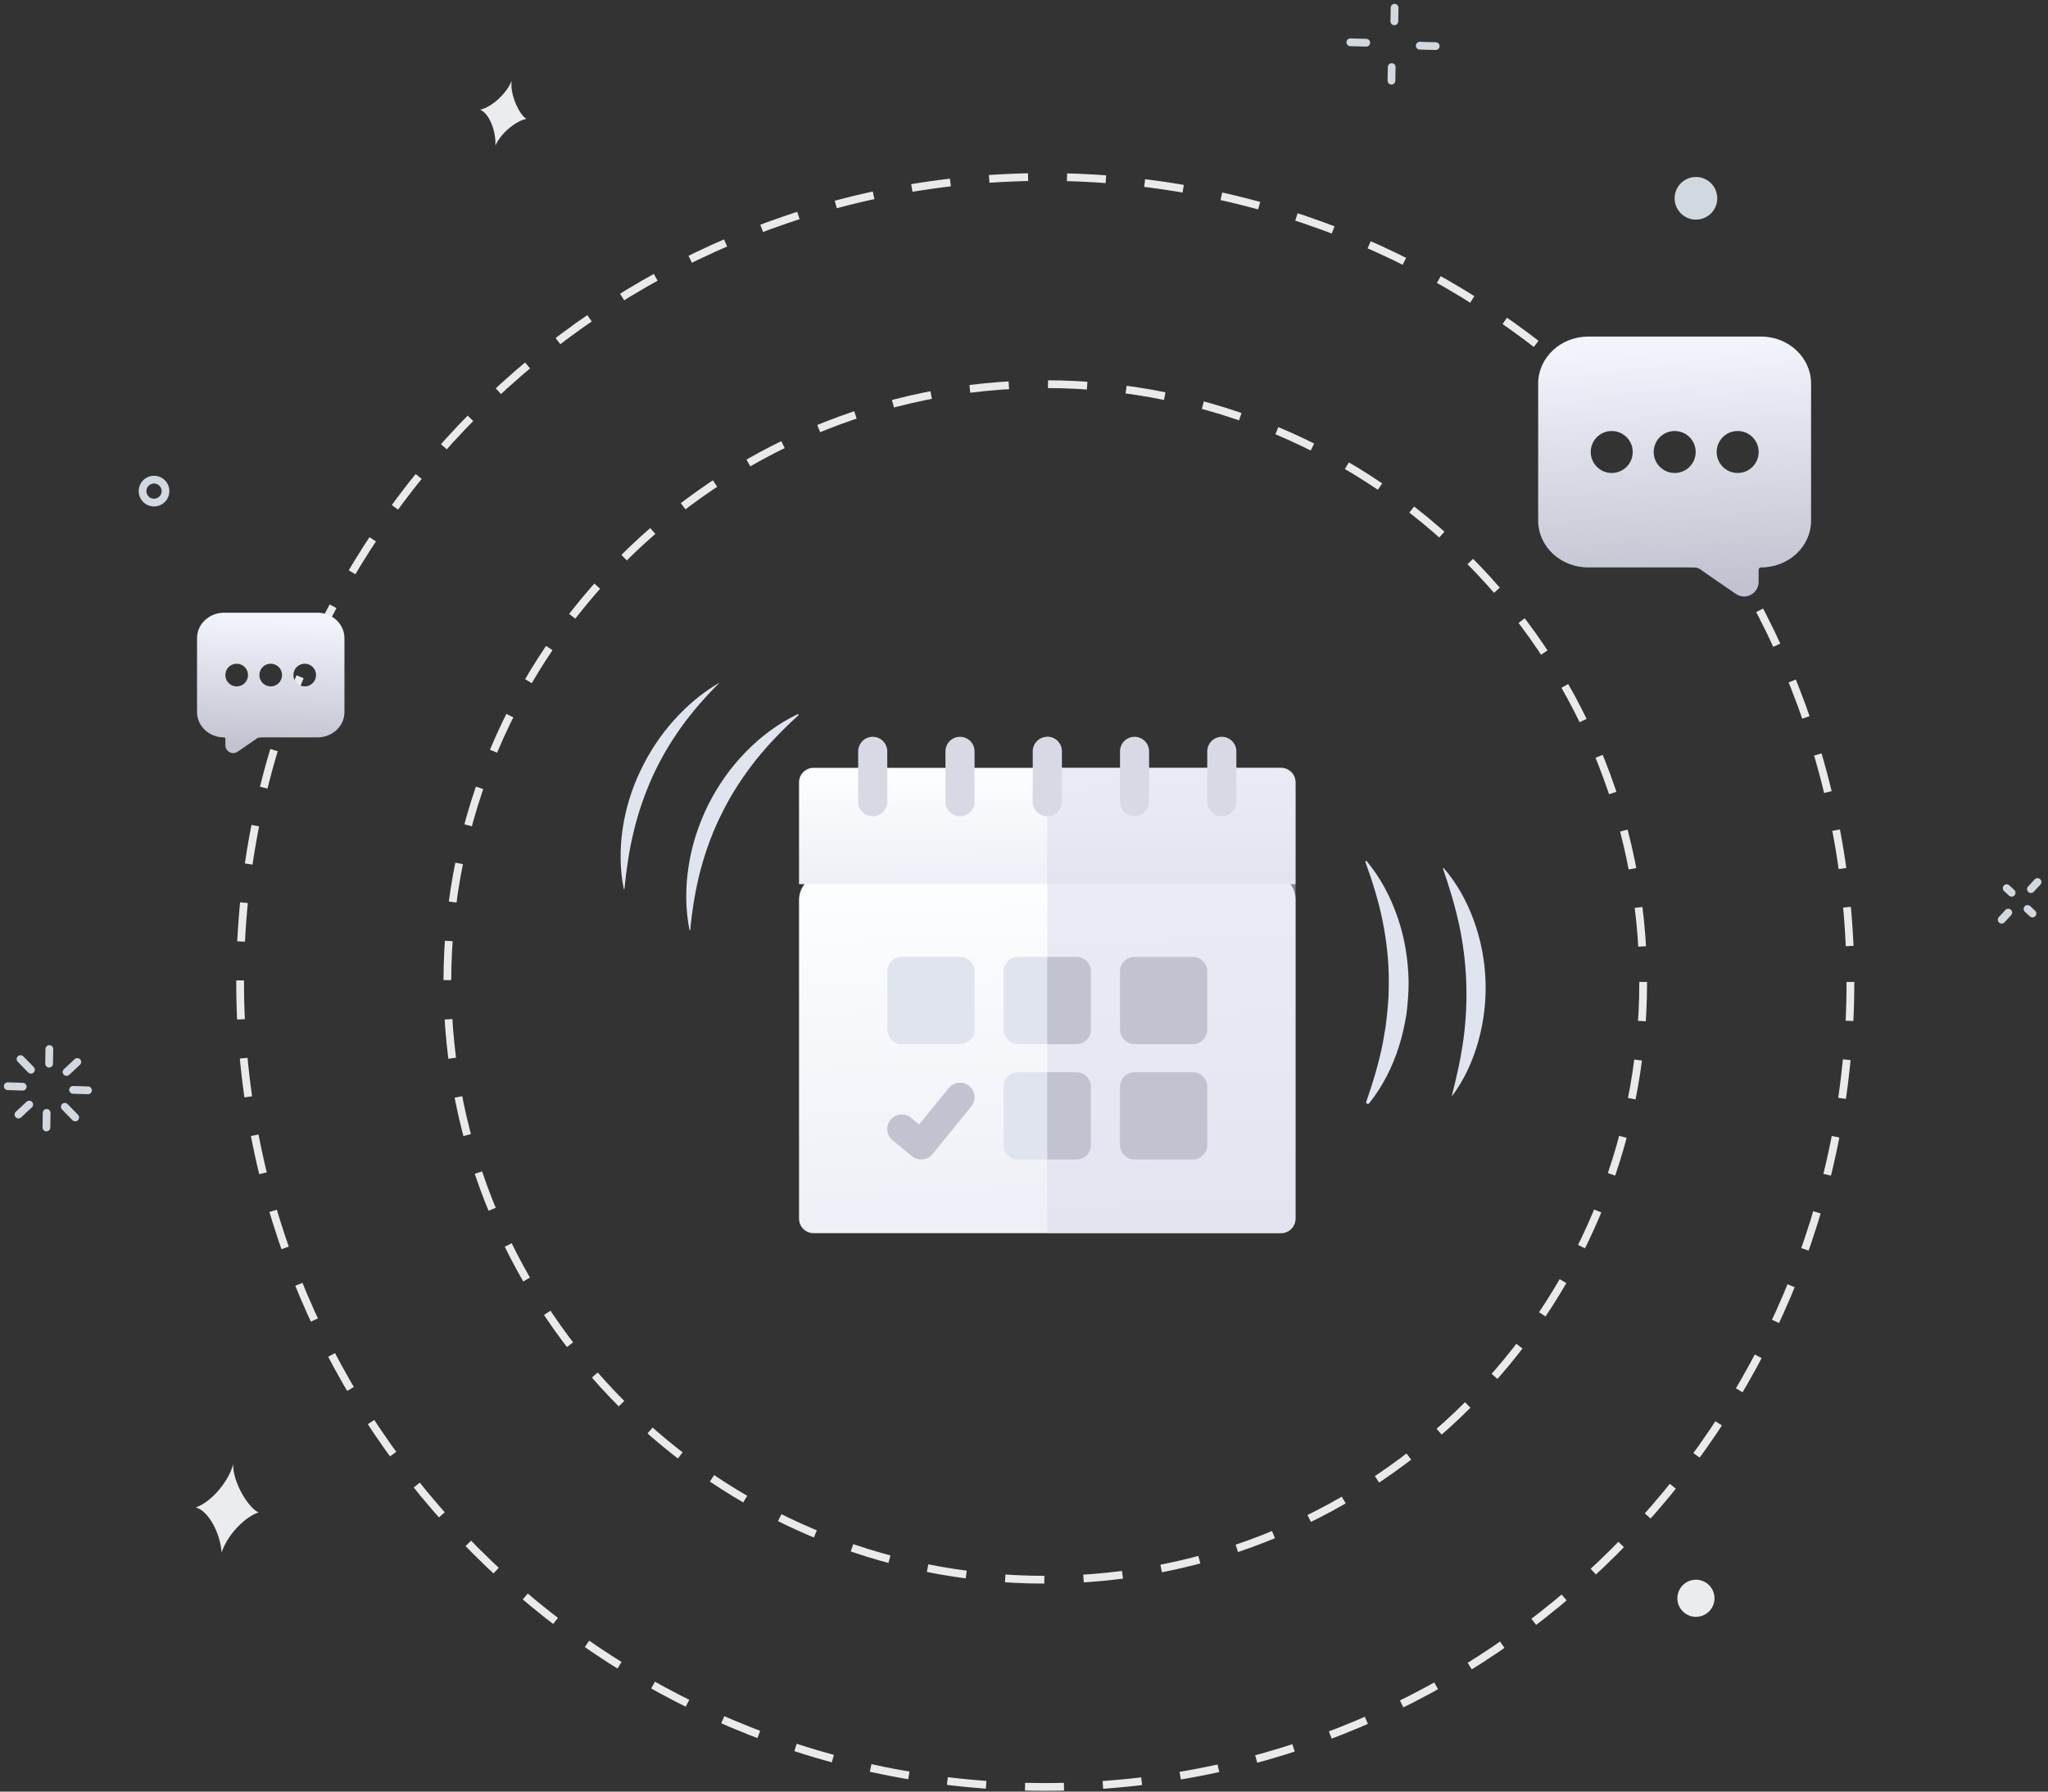 <svg width="264" height="231" viewBox="0 0 264 231" fill="none" xmlns="http://www.w3.org/2000/svg">
<rect x="0" y="0" width="264" height="231" fill="#333333" stroke="none"/>
<g clip-path="url(#clip0_7663_53663)">
<path d="M104.809 113.096C103.7 113.65 103 114.783 103 116.022V157.125C103 158.16 103.839 159 104.875 159H165.125C166.16 159 167 158.16 167 157.125V115.932C167 114.745 166.339 113.656 165.286 113.109C164.833 112.873 164.329 112.75 163.818 112.75H106.272C105.764 112.75 105.263 112.868 104.809 113.096Z" fill="url(#paint0_linear_7663_53663)"/>
<path d="M167 114V157.125C167 158.16 166.16 159 165.125 159H135V112.75H164.596L167 114Z" fill="#D8DBEA" fill-opacity="0.5"/>
<path d="M167 100.875C167 99.84 166.16 99 165.125 99H104.875C103.839 99 103 99.84 103 100.875V114H167V100.875Z" fill="url(#paint1_linear_7663_53663)"/>
<path d="M167 100.875V114H135V99H165.125C166.16 99 167 99.84 167 100.875Z" fill="#D8DBEA" fill-opacity="0.5"/>
<path d="M112.5 95C111.464 95 110.625 95.84 110.625 96.875V103.375C110.625 104.41 111.464 105.25 112.5 105.25C113.536 105.25 114.375 104.41 114.375 103.375V96.875C114.375 95.84 113.536 95 112.5 95ZM123.75 95C122.715 95 121.875 95.84 121.875 96.875V103.375C121.875 104.41 122.715 105.25 123.75 105.25C124.785 105.25 125.625 104.41 125.625 103.375V96.875C125.625 95.84 124.785 95 123.75 95ZM135 95C133.965 95 133.125 95.84 133.125 96.875V103.375C133.125 104.41 133.965 105.25 135 105.25C136.035 105.25 136.875 104.41 136.875 103.375V96.875C136.875 95.84 136.035 95 135 95Z" fill="#D7D9E4"/>
<path d="M136.875 96.875V103.375C136.875 104.41 136.035 105.25 135 105.25V95C136.035 95 136.875 95.84 136.875 96.875ZM146.25 95C145.215 95 144.375 95.84 144.375 96.875V103.375C144.375 104.41 145.215 105.25 146.25 105.25C147.285 105.25 148.125 104.41 148.125 103.375V96.875C148.125 95.84 147.285 95 146.25 95ZM157.5 95C156.465 95 155.625 95.84 155.625 96.875V103.375C155.625 104.41 156.465 105.25 157.5 105.25C158.535 105.25 159.375 104.41 159.375 103.375V96.875C159.375 95.84 158.535 95 157.5 95Z" fill="#D7D9E4"/>
<path d="M123.75 123.375H116.25C115.214 123.375 114.375 124.214 114.375 125.25V132.75C114.375 133.785 115.214 134.625 116.25 134.625H123.75C124.785 134.625 125.625 133.785 125.625 132.75V125.25C125.625 124.214 124.785 123.375 123.75 123.375Z" fill="#E0E4EF"/>
<path d="M153.75 123.375H146.25C145.214 123.375 144.375 124.214 144.375 125.25V132.75C144.375 133.785 145.214 134.625 146.25 134.625H153.75C154.785 134.625 155.625 133.785 155.625 132.75V125.25C155.625 124.214 154.785 123.375 153.75 123.375Z" fill="#C1C3D0"/>
<path d="M138.75 138.25H131.25C130.214 138.25 129.375 139.089 129.375 140.125V147.625C129.375 148.66 130.214 149.5 131.25 149.5H138.75C139.785 149.5 140.625 148.66 140.625 147.625V140.125C140.625 139.089 139.785 138.25 138.75 138.25Z" fill="#E0E4EF"/>
<path d="M140.625 140.125V147.625C140.625 148.66 139.785 149.5 138.75 149.5H135V138.25H138.75C139.785 138.25 140.625 139.09 140.625 140.125Z" fill="#C1C3D0"/>
<path d="M138.75 123.375H131.25C130.214 123.375 129.375 124.214 129.375 125.25V132.75C129.375 133.785 130.214 134.625 131.25 134.625H138.75C139.785 134.625 140.625 133.785 140.625 132.75V125.25C140.625 124.214 139.785 123.375 138.75 123.375Z" fill="#E0E4EF"/>
<path d="M140.625 125.25V132.75C140.625 133.785 139.785 134.625 138.75 134.625H135V123.375H138.75C139.785 123.375 140.625 124.215 140.625 125.25ZM153.75 138.25H146.25C145.215 138.25 144.375 139.09 144.375 140.125V147.625C144.375 148.66 145.215 149.5 146.25 149.5H153.75C154.785 149.5 155.625 148.66 155.625 147.625V140.125C155.625 139.09 154.785 138.25 153.75 138.25Z" fill="#C1C3D0"/>
<path d="M124.933 140.02C124.129 139.367 122.948 139.489 122.295 140.292L118.483 144.981L117.439 144.125C116.638 143.468 115.457 143.585 114.8 144.386C114.144 145.187 114.26 146.368 115.061 147.025L117.561 149.075C118.366 149.735 119.551 149.612 120.205 148.808L125.205 142.658C125.858 141.854 125.736 140.673 124.933 140.02Z" fill="#C1C3D0"/>
</g>
<path fill-rule="evenodd" clip-rule="evenodd" d="M238.532 126.608C238.532 183.929 192.063 230.398 134.742 230.398C77.421 230.398 30.953 183.929 30.953 126.608C30.953 69.287 77.421 22.818 134.742 22.818C192.063 22.818 238.532 69.287 238.532 126.608Z" stroke="#E9EAEC" stroke-dasharray="5.02 5.02"/>
<path fill-rule="evenodd" clip-rule="evenodd" d="M211.817 126.608C211.817 169.175 177.309 203.683 134.742 203.683C92.174 203.683 57.668 169.175 57.668 126.608C57.668 84.041 92.174 49.533 134.742 49.533C177.309 49.533 211.817 84.041 211.817 126.608Z" stroke="#E9EAEC" stroke-dasharray="5.05 5.05"/>
<path fill-rule="evenodd" clip-rule="evenodd" d="M207.762 55.572C209.258 55.572 210.468 56.781 210.468 58.278C210.468 59.775 209.258 60.984 207.762 60.984C206.265 60.984 205.055 59.775 205.055 58.278C205.055 56.781 206.265 55.572 207.762 55.572ZM215.878 55.572C217.375 55.572 218.584 56.781 218.584 58.278C218.584 59.775 217.375 60.984 215.878 60.984C214.381 60.984 213.172 59.775 213.172 58.278C213.172 56.781 214.381 55.572 215.878 55.572ZM223.997 55.572C225.494 55.572 226.703 56.781 226.703 58.278C226.703 59.775 225.494 60.984 223.997 60.984C222.5 60.984 221.291 59.775 221.291 58.278C221.291 56.781 222.5 55.572 223.997 55.572ZM204.733 73.162H217.647C218.865 73.162 218.865 73.171 219.448 73.603C219.767 73.838 221.902 75.301 223.773 76.579C225.014 77.428 226.696 76.538 226.696 75.034V73.475C226.696 73.302 226.836 73.162 227.008 73.162C230.576 73.162 233.46 70.474 233.46 67.124V49.459C233.46 46.109 230.569 43.395 227.008 43.395H204.733C201.173 43.395 198.281 46.109 198.281 49.459V67.124C198.281 70.474 201.173 73.162 204.733 73.162Z" fill="url(#paint2_linear_7663_53663)"/>
<path fill-rule="evenodd" clip-rule="evenodd" d="M39.28 85.577C38.472 85.577 37.819 86.23 37.819 87.039C37.819 87.847 38.472 88.5 39.28 88.5C40.089 88.5 40.742 87.847 40.742 87.039C40.742 86.23 40.089 85.577 39.28 85.577ZM34.897 85.577C34.088 85.577 33.435 86.23 33.435 87.039C33.435 87.847 34.088 88.5 34.897 88.5C35.705 88.5 36.358 87.847 36.358 87.039C36.358 86.23 35.705 85.577 34.897 85.577ZM30.512 85.577C29.703 85.577 29.05 86.23 29.05 87.039C29.05 87.847 29.703 88.5 30.512 88.5C31.32 88.5 31.973 87.847 31.973 87.039C31.973 86.23 31.32 85.577 30.512 85.577ZM40.916 95.078H33.941C33.283 95.078 33.283 95.083 32.968 95.315C32.796 95.443 31.643 96.233 30.633 96.923C29.962 97.381 29.054 96.901 29.054 96.089V95.246C29.054 95.153 28.978 95.078 28.885 95.078C26.958 95.078 25.4 93.626 25.4 91.817V82.275C25.4 80.466 26.962 79 28.885 79H40.916C42.839 79 44.401 80.466 44.401 82.275V91.817C44.401 93.626 42.839 95.078 40.916 95.078Z" fill="url(#paint3_linear_7663_53663)"/>
<path fill-rule="evenodd" clip-rule="evenodd" d="M176.181 111.037C177.944 113.158 179.268 115.656 180.168 118.304C181.085 120.953 181.533 123.767 181.579 126.583C181.579 127.992 181.478 129.399 181.296 130.794C181.056 132.182 180.779 133.56 180.343 134.895C179.5 137.566 178.226 140.099 176.49 142.255C176.415 142.348 176.281 142.362 176.188 142.288C176.116 142.229 176.092 142.133 176.12 142.049C177.024 139.476 177.773 136.938 178.276 134.363C178.369 133.713 178.497 133.073 178.605 132.43C178.679 131.781 178.777 131.137 178.833 130.489C178.875 129.84 178.959 129.195 178.986 128.546C178.996 127.896 179.027 127.247 179.024 126.598C179.039 123.999 178.749 121.404 178.244 118.828C177.725 116.25 176.944 113.711 176.006 111.138C175.987 111.085 176.014 111.026 176.067 111.007C176.109 110.991 176.154 111.005 176.181 111.037Z" fill="#E0E4EF"/>
<path fill-rule="evenodd" clip-rule="evenodd" d="M186.111 111.937C187.813 113.898 189.095 116.224 189.988 118.693C190.883 121.165 191.4 123.791 191.492 126.433C191.592 129.074 191.27 131.729 190.564 134.258C189.859 136.786 188.76 139.202 187.21 141.284C187.2 141.297 187.181 141.3 187.169 141.291C187.159 141.283 187.155 141.27 187.158 141.259C187.8 138.753 188.338 136.315 188.664 133.864C188.99 131.414 189.097 128.965 189.006 126.525C188.906 124.086 188.611 121.655 188.092 119.242C187.575 116.826 186.844 114.442 186.011 111.995C186.001 111.964 186.017 111.931 186.048 111.92C186.071 111.912 186.096 111.919 186.111 111.937Z" fill="#E0E4EF"/>
<path fill-rule="evenodd" clip-rule="evenodd" d="M88.884 119.929C88.344 117.24 88.338 114.431 88.766 111.685C89.18 108.932 90.07 106.248 91.306 103.741C92.572 101.249 94.19 98.93 96.144 96.946C98.084 94.955 100.334 93.268 102.816 92.09C102.861 92.069 102.913 92.088 102.934 92.132C102.951 92.168 102.942 92.21 102.913 92.236C100.894 94.069 99.035 95.98 97.392 98.049C95.761 100.122 94.318 102.325 93.152 104.67C91.954 107 91.04 109.469 90.345 112.016C89.661 114.569 89.239 117.204 88.97 119.925C88.967 119.948 88.946 119.966 88.922 119.964C88.903 119.962 88.888 119.947 88.884 119.929Z" fill="#E0E4EF"/>
<path fill-rule="evenodd" clip-rule="evenodd" d="M80.408 114.613C79.897 112.088 79.888 109.457 80.259 106.881C80.642 104.305 81.407 101.774 82.536 99.417C83.653 97.056 85.095 94.847 86.83 92.912C88.557 90.974 90.553 89.28 92.777 88C90.961 89.808 89.293 91.694 87.838 93.722C86.388 95.752 85.127 97.893 84.105 100.145C83.093 102.4 82.281 104.742 81.702 107.159C81.107 109.575 80.75 112.054 80.493 114.609C80.49 114.632 80.47 114.649 80.445 114.647C80.427 114.645 80.411 114.631 80.408 114.613Z" fill="#E0E4EF"/>
<path d="M11.345 140.582L9.418 140.523" stroke="#D2D8DF" stroke-linecap="round"/>
<path d="M9.962 136.929L8.58 138.22" stroke="#D2D8DF" stroke-linecap="round"/>
<path d="M6.361 135.261L6.332 137.145" stroke="#D2D8DF" stroke-linecap="round"/>
<path d="M2.648 136.554L3.99 137.928" stroke="#D2D8DF" stroke-linecap="round"/>
<path d="M1 140.053L2.926 140.112" stroke="#D2D8DF" stroke-linecap="round"/>
<path d="M2.383 143.706L3.766 142.415" stroke="#D2D8DF" stroke-linecap="round"/>
<path d="M5.984 145.375L6.013 143.491" stroke="#D2D8DF" stroke-linecap="round"/>
<path d="M9.697 144.081L8.355 142.707" stroke="#D2D8DF" stroke-linecap="round"/>
<path d="M262.648 113.723L261.801 114.64" stroke="#D2D8DF" stroke-linecap="round"/>
<path d="M258.672 114.52L259.311 115.109" stroke="#D2D8DF" stroke-linecap="round"/>
<path d="M258.027 118.583L258.874 117.666" stroke="#D2D8DF" stroke-linecap="round"/>
<path d="M262.001 117.786L261.363 117.197" stroke="#D2D8DF" stroke-linecap="round"/>
<path d="M185.07 5.947L183.021 5.892" stroke="#D2D8DF" stroke-linecap="round"/>
<path d="M179.769 1L179.738 2.751" stroke="#D2D8DF" stroke-linecap="round"/>
<path d="M174.066 5.454L176.115 5.508" stroke="#D2D8DF" stroke-linecap="round"/>
<path d="M179.367 10.4L179.398 8.649" stroke="#D2D8DF" stroke-linecap="round"/>
<path fill-rule="evenodd" clip-rule="evenodd" d="M33.336 195.006C31.862 195.447 29.407 197.613 28.567 200.181C28.426 197.795 26.911 194.796 25.244 194.364C27.278 193.645 29.481 191.002 30.067 188.775C29.961 191.109 32.08 194.498 33.336 195.006Z" fill="#EBECEF"/>
<path fill-rule="evenodd" clip-rule="evenodd" d="M67.859 15.325C66.722 15.526 64.707 16.926 63.859 18.766C63.96 16.977 63.091 14.612 61.887 14.146C63.464 13.786 65.334 12.008 65.963 10.4C65.682 12.13 66.967 14.838 67.859 15.325Z" fill="#EBECEF"/>
<path fill-rule="evenodd" clip-rule="evenodd" d="M218.559 28.317C217.04 28.284 215.836 27.027 215.87 25.509C215.903 23.991 217.16 22.787 218.677 22.82C220.196 22.853 221.4 24.11 221.367 25.628C221.333 27.146 220.077 28.35 218.559 28.317Z" fill="#D1D9E0"/>
<path fill-rule="evenodd" clip-rule="evenodd" d="M218.566 208.469C217.245 208.441 216.197 207.346 216.225 206.025C216.253 204.703 217.348 203.655 218.67 203.683C219.992 203.712 221.04 204.806 221.011 206.128C220.982 207.449 219.888 208.498 218.566 208.469Z" fill="#EBECEF"/>
<path fill-rule="evenodd" clip-rule="evenodd" d="M19.822 64.803C19.004 64.785 18.355 64.108 18.373 63.289C18.39 62.471 19.068 61.823 19.886 61.84C20.704 61.858 21.353 62.535 21.336 63.353C21.318 64.172 20.64 64.821 19.822 64.803Z" stroke="#D2D8DF" stroke-linecap="round"/>
<defs>
<linearGradient id="paint0_linear_7663_53663" x1="105.229" y1="158.453" x2="103.679" y2="116.137" gradientUnits="userSpaceOnUse">
<stop stop-color="#EDF0F6"/>
<stop offset="1" stop-color="#FCFDFF"/>
</linearGradient>
<linearGradient id="paint1_linear_7663_53663" x1="105.229" y1="113.822" x2="105.066" y2="100.082" gradientUnits="userSpaceOnUse">
<stop stop-color="#EDF0F6"/>
<stop offset="1" stop-color="#FCFDFF"/>
</linearGradient>
<linearGradient id="paint2_linear_7663_53663" x1="199.506" y1="76.512" x2="198.027" y2="45.879" gradientUnits="userSpaceOnUse">
<stop stop-color="#C1C3D0"/>
<stop offset="1" stop-color="#F1F4FB"/>
</linearGradient>
<linearGradient id="paint3_linear_7663_53663" x1="43.739" y1="96.887" x2="44.538" y2="80.342" gradientUnits="userSpaceOnUse">
<stop stop-color="#C1C3D0"/>
<stop offset="1" stop-color="#F1F4FB"/>
</linearGradient>
<clipPath id="clip0_7663_53663">
<rect width="64" height="64" fill="white" transform="translate(103 95)"/>
</clipPath>
</defs>
</svg>
